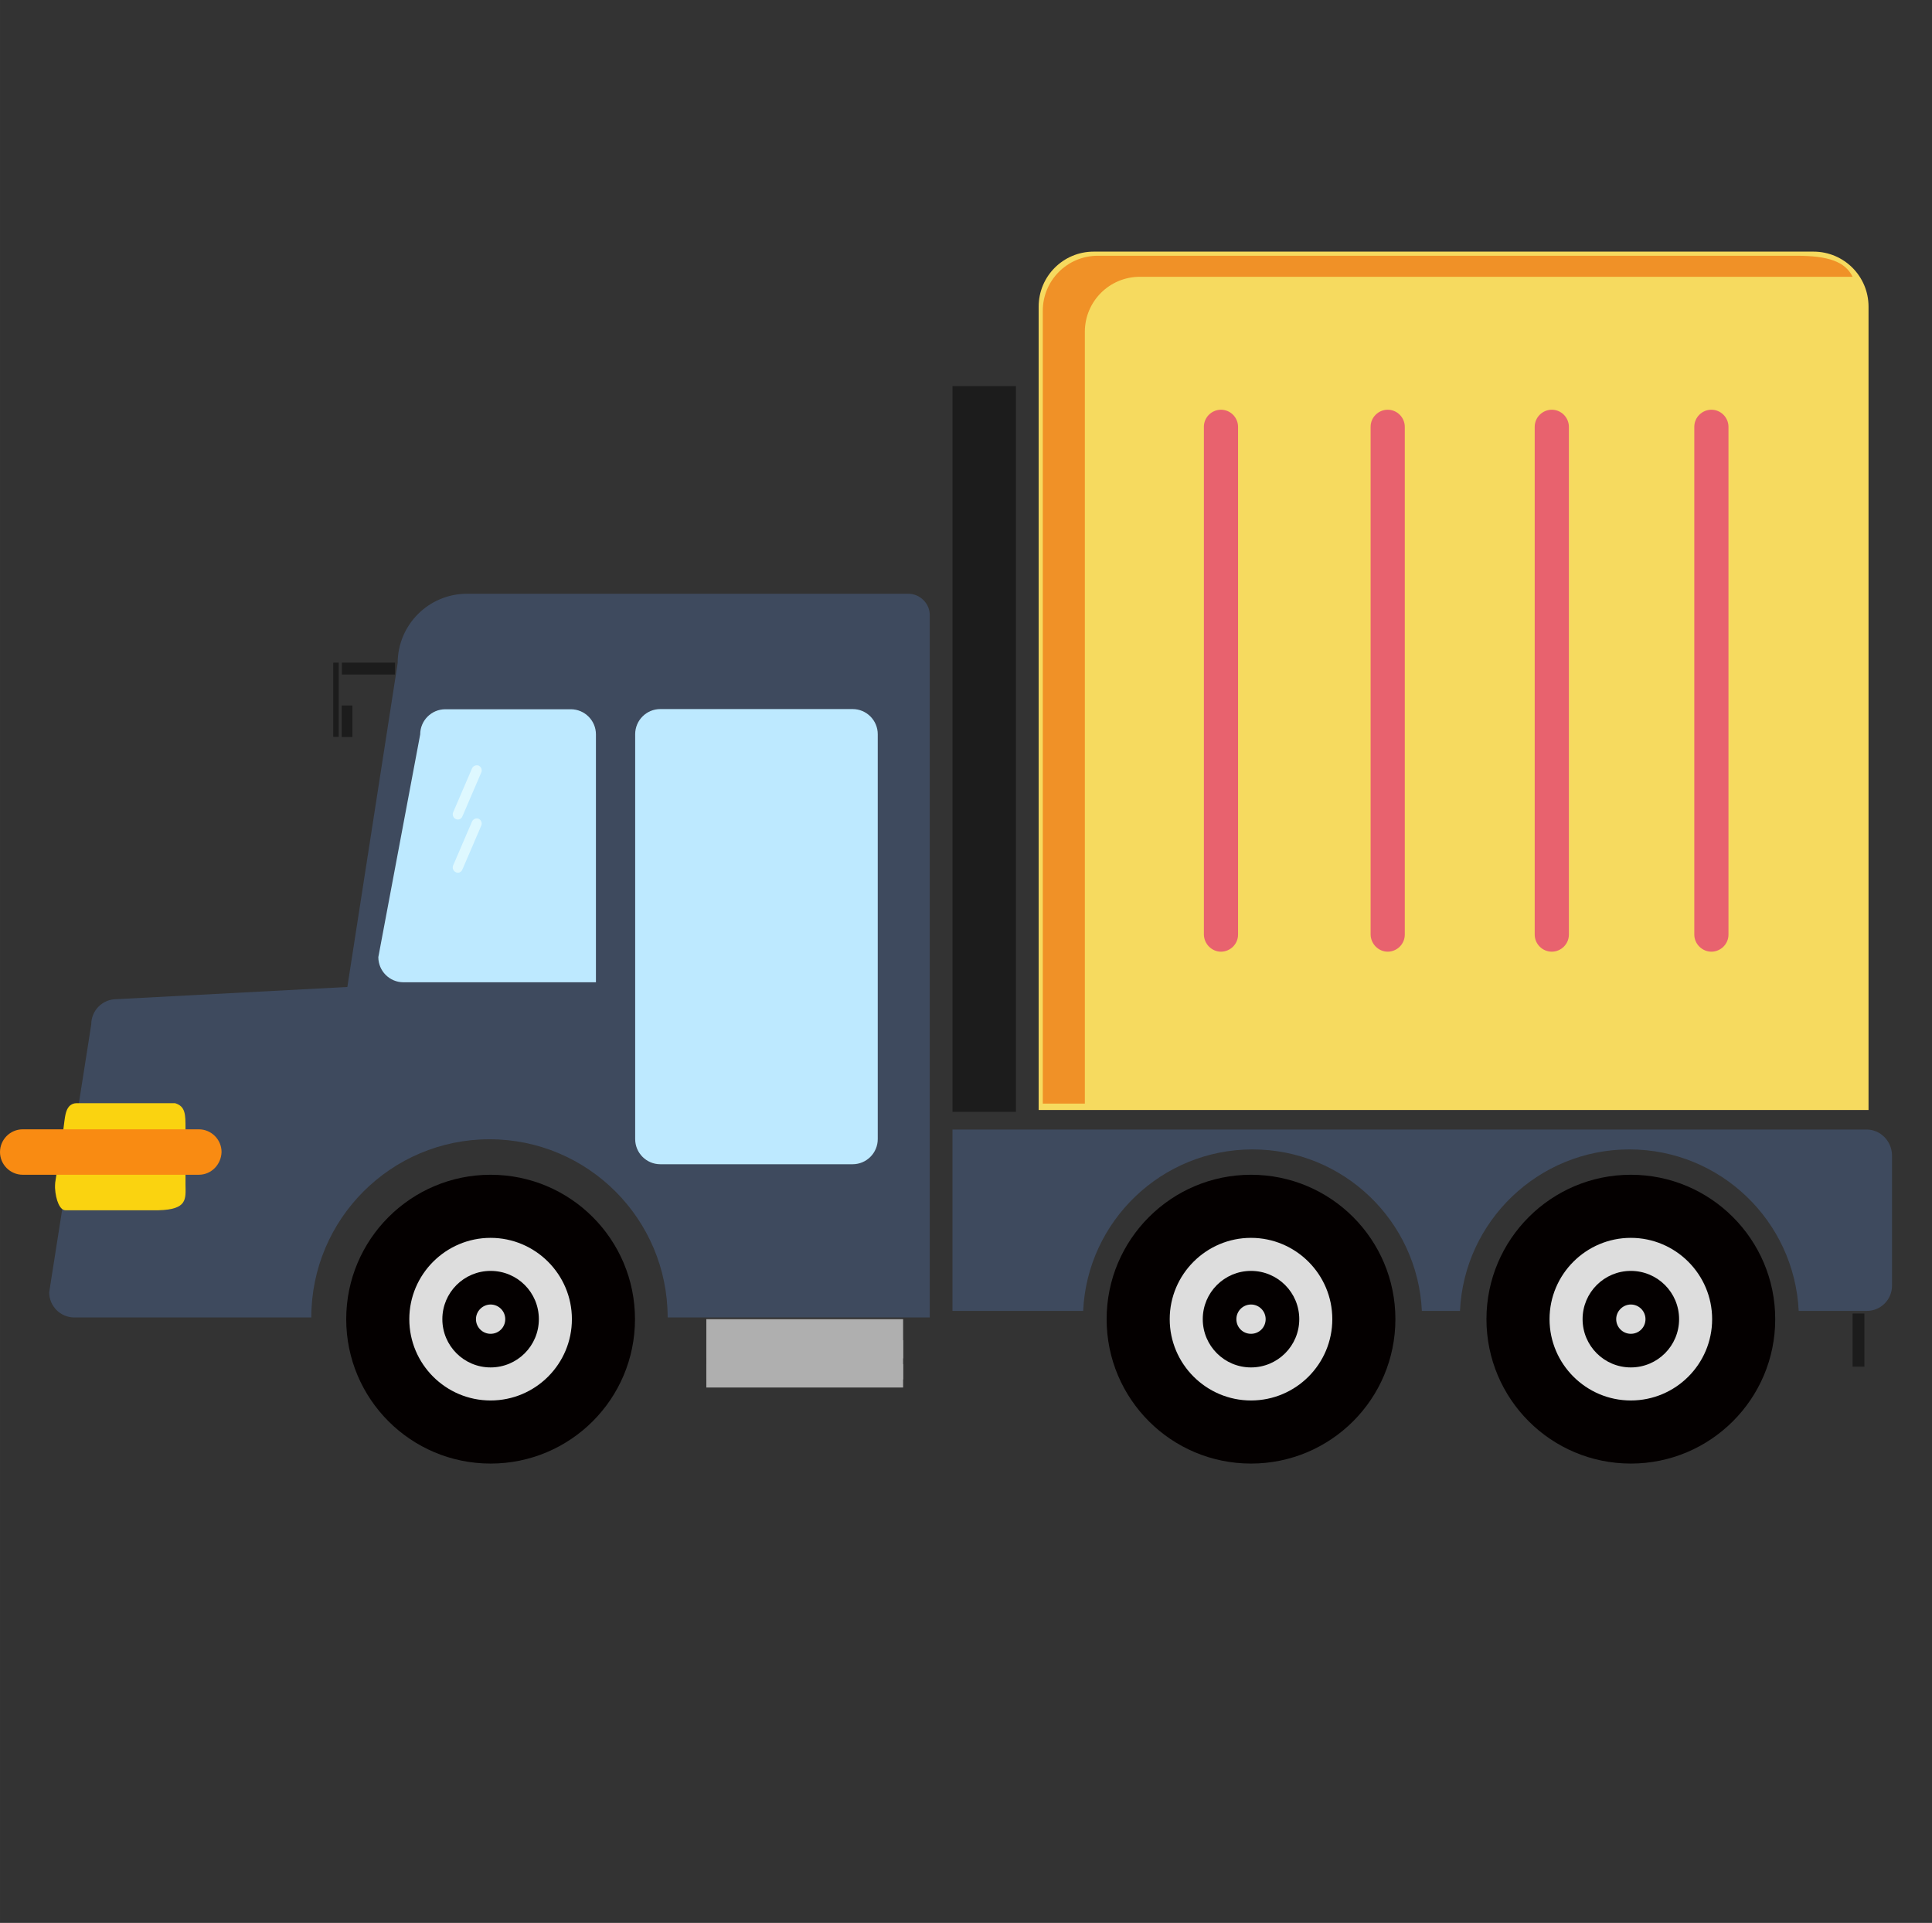 <?xml version="1.0" standalone="no"?><!DOCTYPE svg PUBLIC "-//W3C//DTD SVG 1.1//EN" "http://www.w3.org/Graphics/SVG/1.1/DTD/svg11.dtd"><svg t="1531987991913" class="icon" style="" viewBox="0 0 1029 1024" version="1.1" xmlns="http://www.w3.org/2000/svg" p-id="1714" xmlns:xlink="http://www.w3.org/1999/xlink" width="200.977" height="200"><rect x="0" y="0" width="1029" height="1024" fill="#333333" stroke="none"/><defs><style type="text/css"></style></defs><path d="M483.8 316.2H248.7c-20.4 0-36.9 16.6-36.9 36.9l-26.8 172.5-123 6.5c-7.4 0-13.4 6-13.4 13.4L26.2 688.2c0 7.4 6 13.4 13.4 13.4H165.8c0-52.4 42.5-94.9 94.9-94.9s94.9 42.5 94.9 94.9h139.6V327.7c0.1-6.2-5.1-11.5-11.4-11.5z" fill="#3E4A5E" p-id="1715"></path><path d="M261.3 762.5c-33.1 0-60.1-27-60.1-60.1s27-60.1 60.1-60.1 60.1 27 60.1 60.1-26.9 60.1-60.1 60.1z" fill="#DDDDDD" p-id="1716"></path><path d="M261.3 659.2c23.8 0 43.3 19.4 43.3 43.3s-19.4 43.3-43.3 43.3-43.3-19.4-43.3-43.3 19.5-43.3 43.3-43.3m0-33.6c-42.4 0-76.9 34.4-76.9 76.9s34.4 76.9 76.9 76.9 76.9-34.4 76.9-76.9-34.4-76.9-76.9-76.9z" fill="#040000" p-id="1717"></path><path d="M214.9 523.1c-7.4 0-13.4-6-13.4-13.4L223.8 391.1c0-7.4 6-13.4 13.4-13.4h66.8c7.4 0 13.4 6 13.4 13.4v132H214.9z" fill="#BDE9FF" p-id="1718"></path><path d="M454.1 620H351.7c-7.4 0-13.4-6-13.4-13.4V391c0-7.4 6-13.4 13.4-13.4h102.4c7.4 0 13.4 6 13.4 13.4v215.6c0 7.4-6 13.4-13.4 13.4z" fill="#BDE9FF" p-id="1719"></path><path d="M261.3 719.2c-9.3 0-16.8-7.5-16.8-16.8s7.5-16.8 16.8-16.8 16.8 7.5 16.8 16.8-7.5 16.8-16.8 16.8z" fill="#DDDDDD" p-id="1720"></path><path d="M261.3 694.7c4.3 0 7.8 3.5 7.8 7.8 0 4.4-3.5 7.8-7.8 7.8s-7.8-3.5-7.8-7.8 3.6-7.8 7.8-7.8m0-17.9c-14.2 0-25.7 11.5-25.7 25.7s11.5 25.7 25.7 25.7 25.7-11.5 25.7-25.7-11.4-25.7-25.7-25.7z" fill="#040000" p-id="1721"></path><path d="M666.3 762.5c-33.1 0-60.1-27-60.1-60.1s27-60.1 60.1-60.1 60.1 27 60.1 60.1c-0.1 33.1-26.9 60.1-60.1 60.1z" fill="#DDDDDD" p-id="1722"></path><path d="M666.3 659.2c23.8 0 43.3 19.4 43.3 43.3s-19.4 43.3-43.3 43.3c-23.8 0-43.3-19.4-43.3-43.3s19.5-43.3 43.3-43.3m0-33.6c-42.4 0-76.9 34.4-76.9 76.9s34.4 76.9 76.9 76.9 76.9-34.4 76.9-76.9-34.4-76.9-76.9-76.9z" fill="#040000" p-id="1723"></path><path d="M666.3 719.2c-9.3 0-16.8-7.5-16.8-16.8s7.5-16.8 16.8-16.8 16.8 7.5 16.8 16.8-7.6 16.8-16.8 16.8z" fill="#DDDDDD" p-id="1724"></path><path d="M666.3 694.7c4.3 0 7.8 3.5 7.8 7.8 0 4.4-3.5 7.8-7.8 7.8-4.4 0-7.8-3.5-7.8-7.8s3.5-7.8 7.8-7.8m0-17.9c-14.2 0-25.7 11.5-25.7 25.7s11.5 25.7 25.7 25.7 25.7-11.5 25.7-25.7-11.5-25.7-25.7-25.7z" fill="#040000" p-id="1725"></path><path d="M868.6 762.5c-33.1 0-60.1-27-60.1-60.1s27-60.1 60.1-60.1 60.1 27 60.1 60.1-27 60.1-60.1 60.1z" fill="#DDDDDD" p-id="1726"></path><path d="M868.6 659.2c23.8 0 43.3 19.4 43.3 43.3s-19.4 43.3-43.3 43.3c-23.8 0-43.3-19.4-43.3-43.3s19.5-43.3 43.3-43.3m0-33.6c-42.4 0-76.9 34.4-76.9 76.9s34.4 76.9 76.9 76.9c42.4 0 76.9-34.4 76.9-76.9s-34.5-76.9-76.9-76.9z" fill="#040000" p-id="1727"></path><path d="M868.6 719.2c-9.3 0-16.8-7.5-16.8-16.8s7.5-16.8 16.8-16.8 16.8 7.5 16.8 16.8-7.5 16.8-16.8 16.8z" fill="#DDDDDD" p-id="1728"></path><path d="M868.6 694.7c4.3 0 7.8 3.5 7.8 7.8 0 4.4-3.5 7.8-7.8 7.8s-7.8-3.5-7.8-7.8 3.6-7.8 7.8-7.8m0-17.9c-14.2 0-25.7 11.5-25.7 25.7s11.5 25.7 25.7 25.7 25.7-11.5 25.7-25.7-11.5-25.7-25.7-25.7z" fill="#040000" p-id="1729"></path><path d="M242.8 436.2c-1.3-0.6-2-2.1-1.5-3.5l10.1-23.5c0.6-1.3 2.1-2 3.5-1.5 1.3 0.6 2 2.1 1.5 3.5l-10.1 23.5c-0.6 1.5-2.2 2.1-3.5 1.5zM242.8 464.5c-1.3-0.6-2-2.1-1.5-3.5l10.1-23.5c0.6-1.3 2.1-2 3.5-1.5 1.3 0.6 2 2.1 1.5 3.5L246.3 463c-0.6 1.5-2.2 2.2-3.5 1.5z" fill="#DEF8FF" p-id="1730"></path><path d="M994.1 601.5H507.3v96.6h69.6c2.2-47.8 41.8-86 90.2-86 48.4 0 87.9 38.1 90.2 86h20.3c2.2-47.8 41.8-86 90.2-86 48.4 0 87.9 38.1 90.2 86h36.3c7.4 0 13.4-6 13.4-13.4V615c-0.2-7.4-6.2-13.5-13.6-13.5z" fill="#3E4A5E" p-id="1731"></path><path d="M84.5 644.5H34.8c-2.8 0-5.1-5.1-5.5-11.9 0-0.9 0-1.9 0.1-2.8L33.8 601c0.8-6.2 1-9.7 3.2-12 1-1 2.4-1.5 3.6-1.5h52.7c5.5 1.7 5.5 6 5.5 13.4v30c0.1 7.6 1.1 13.2-14.3 13.6z" fill="#FAD310" p-id="1732"></path><path d="M105.9 625.6H12.1c-6.6 0-12.1-5.4-12.1-12.1 0-6.6 5.4-12.1 12.1-12.1h93.8c6.6 0 12.1 5.4 12.1 12.1-0.2 6.7-5.5 12.1-12.1 12.1z" fill="#F98B12" p-id="1733"></path><path d="M376.2 702.5h104.8v20.9H376.2z" fill="#AFAFAF" p-id="1734"></path><path d="M376.2 713.7h104.8v20.9H376.2z" fill="#AFAFAF" p-id="1735"></path><path d="M376.2 726.4h104.8v12.5H376.2z" fill="#AFAFAF" p-id="1736"></path><path d="M507.3 205.6h33.8v386.5h-33.8zM177.5 352.9h2.9v39.5h-2.9zM182 375.7h5.7v16.8h-5.7zM182.1 352.9h28.3v6.3h-28.3zM986.7 699.5h6.3v28.3h-6.3z" fill="#1C1C1C" p-id="1737"></path><path d="M995.2 591.1h-442V163.3c0-16.2 13.1-29.3 29.3-29.3h383.4c16.2 0 29.3 13.1 29.3 29.3v427.8z" fill="#F6DA5F" p-id="1738"></path><path d="M650.3 506.8c4.9 0 9.1-4 9.1-9.1V227.3c0-4.9-4-9.1-9.1-9.1-4.9 0-9.1 4-9.1 9.1v270.4c0.1 5 4.2 9.1 9.1 9.1zM739.1 506.8c4.9 0 9.1-4 9.1-9.1V227.3c0-4.9-4-9.1-9.1-9.1-4.9 0-9.1 4-9.1 9.1v270.4c0.1 5 4.2 9.1 9.1 9.1zM826.5 506.8c4.9 0 9.1-4 9.1-9.1V227.3c0-4.9-4-9.1-9.1-9.1-4.9 0-9.1 4-9.1 9.1v270.4c0 5 4.1 9.1 9.1 9.1zM911.5 506.8c4.9 0 9.1-4 9.1-9.1V227.3c0-4.9-4-9.1-9.1-9.1-4.9 0-9.1 4-9.1 9.1v270.4c0 5 4.2 9.1 9.1 9.1z" fill="#E8626E" p-id="1739"></path><path d="M577.8 176.7c0-16.2 13.1-29.3 29.3-29.3h379.6c-3.9-8.1-13-11.2-29.8-11.2H584.7c-16.2 0-29.3 13.1-29.3 29.3v422.2H577.8v-411z" fill="#F09127" p-id="1740"></path></svg>